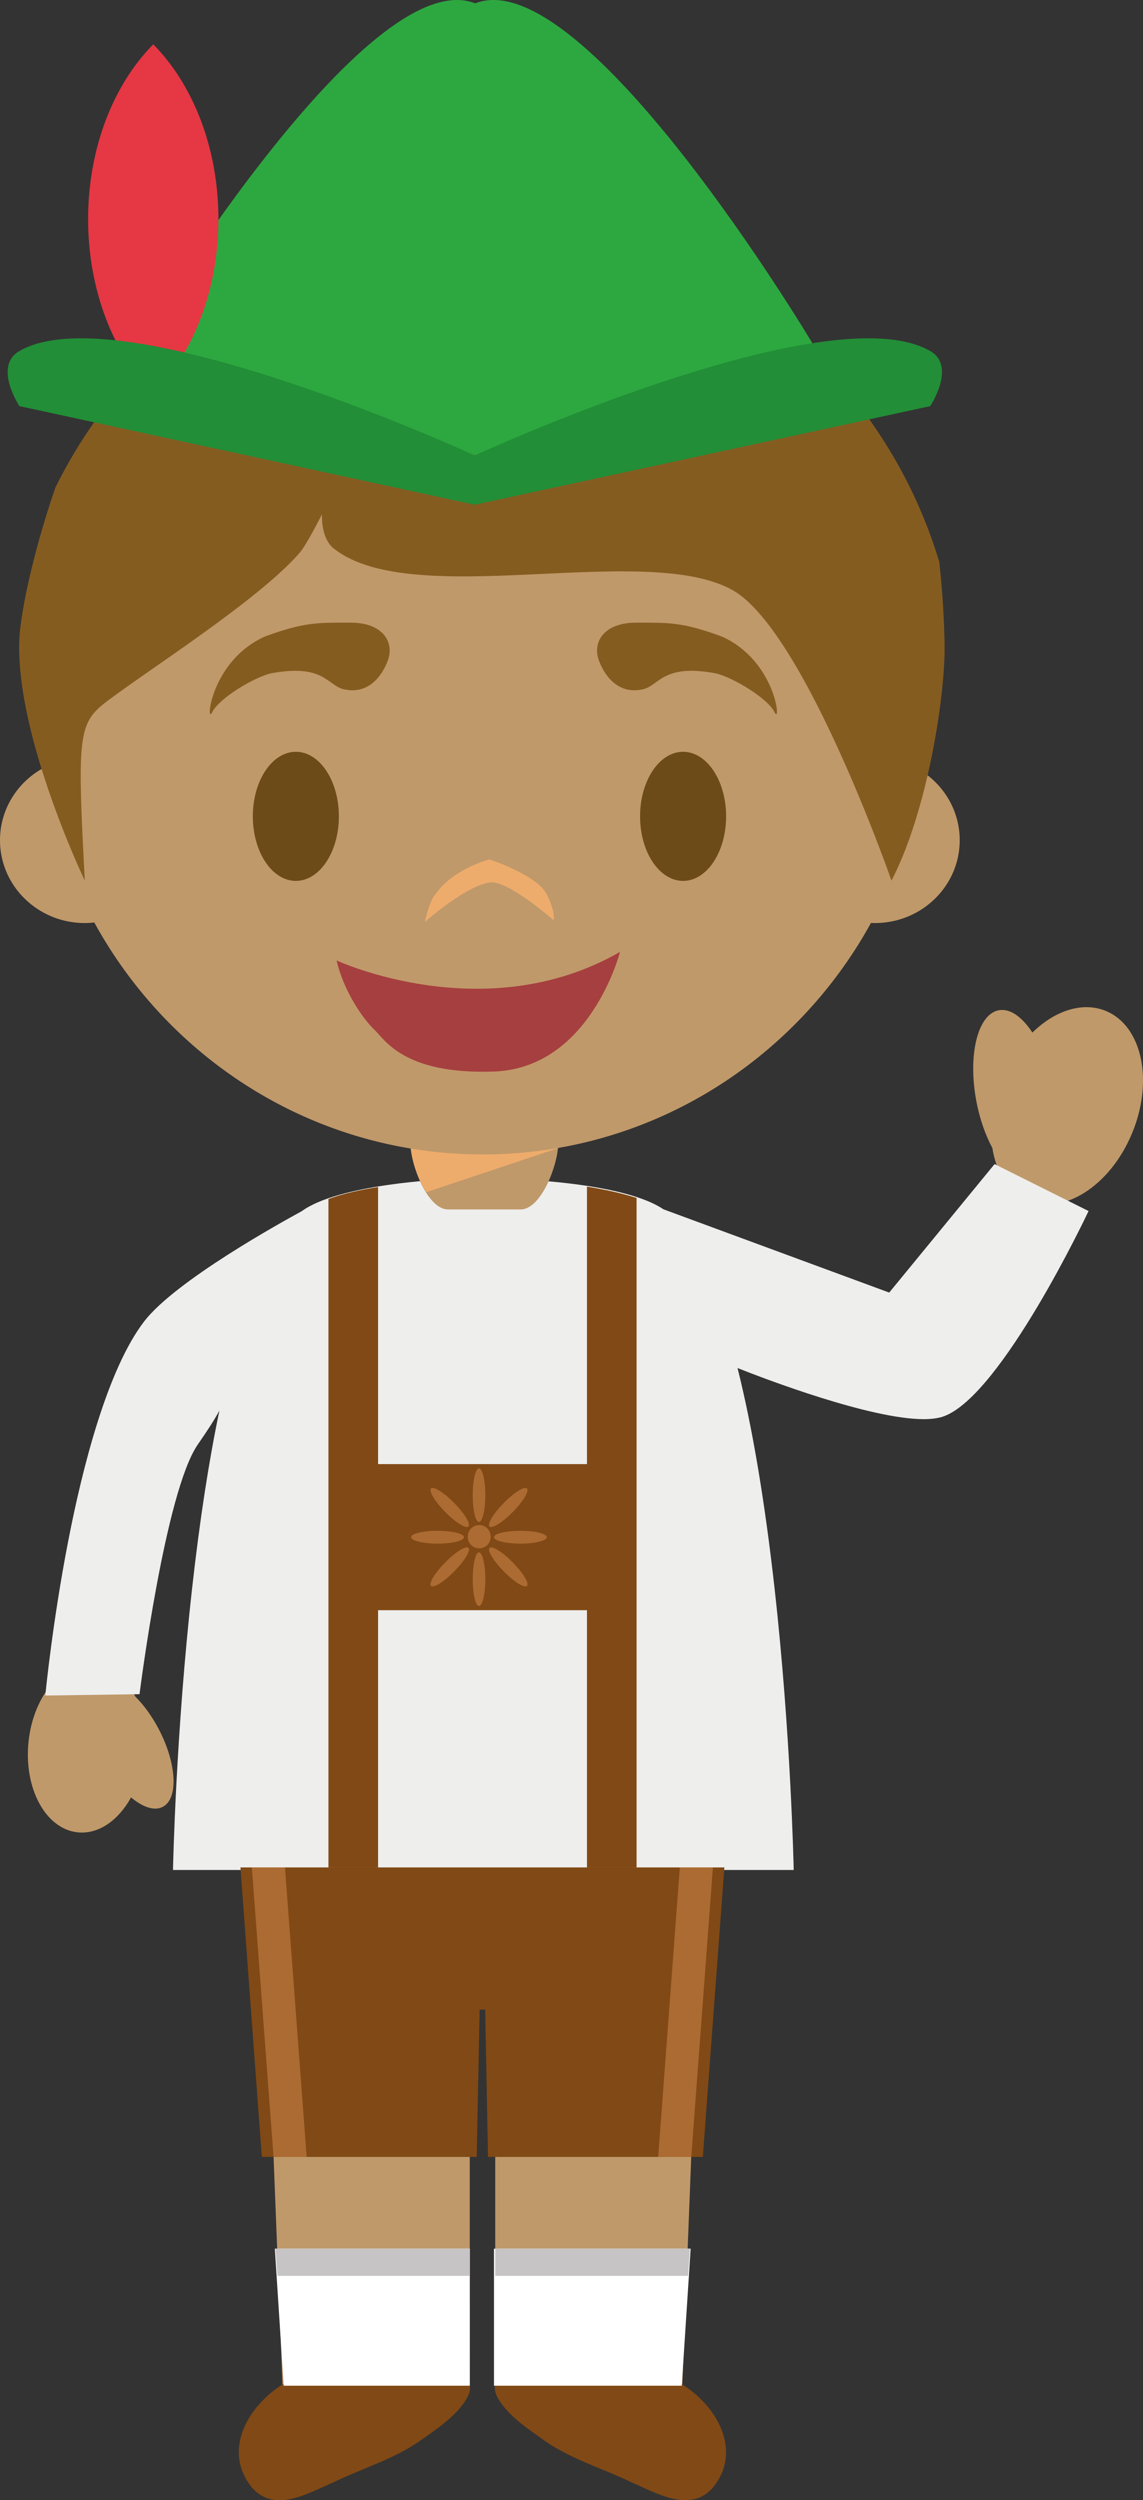 <svg xmlns="http://www.w3.org/2000/svg" width="53.13" height="116.173"><rect width="100%" height="100%" fill="#333333" stroke="none"/><g fill-rule="evenodd" stroke-miterlimit="10" data-paper-data="{&quot;isPaintingLayer&quot;:true}" style="mix-blend-mode:normal"><path fill="#c0996a" d="M1.326 80.935c.224-2.163 1.61-3.787 3.095-3.627.799.085 1.46.668 1.87 1.525.39.387.77.905 1.09 1.514.835 1.6.921 3.213.193 3.604-.39.212-.932.026-1.482-.433-.59 1.069-1.518 1.726-2.485 1.622-1.486-.158-2.505-2.041-2.281-4.205m45.092-33.992c.525-.102 1.092.304 1.57 1.036 1.055-1.031 2.356-1.46 3.446-.992 1.667.715 2.195 3.263 1.18 5.69-1.014 2.426-3.185 3.813-4.85 3.099-.896-.385-1.46-1.298-1.637-2.437-.319-.59-.58-1.328-.739-2.148-.411-2.152.05-4.053 1.03-4.248" data-paper-data="{&quot;origPos&quot;:null}"/><path fill="#eeeeed" d="m50.599 56.271-.013.028c-.039.085-4.026 8.522-6.709 9.508-.237.087-.557.135-.937.135-2.486 0-7.357-1.859-8.657-2.375 0 .01.003.02.007.029.685 2.74 1.26 6.166 1.708 10.154.764 6.792.892 13.006.894 13.069v.07H8.043v-.07c.002-.063.129-6.288.894-13.08.347-3.094.769-5.841 1.262-8.196-.213.395-.53.893-1.001 1.571-1.519 2.181-2.693 11.463-2.706 11.555l-.001.052-4.35.062h-.03l.003-.086c.004-.035.327-3.332 1.051-7.062.667-3.446 1.828-8.018 3.543-10.243 1.46-1.89 6.403-4.616 7.312-5.11 1.732-1.268 6.571-1.48 6.789-1.488l1.593.083h.13l1.59-.075c.217.009 4.921.173 6.715 1.388l10.496 3.87 4.898-5.97z"/><path fill="#c0996a" d="M42.859 35.84c1.055.691 1.751 1.866 1.751 3.202 0 2.126-1.766 3.848-3.944 3.848-.06 0-.121-.003-.181-.005-3.53 6.416-10.289 10.756-18.045 10.756-7.767 0-14.532-4.348-18.057-10.778a3.766 3.766 0 0 1-.44.027C1.766 42.89 0 41.168 0 39.042c0-1.434.805-2.688 1.998-3.348a21.572 21.572 0 0 1-.208-3.005c0-11.571 9.244-20.951 20.65-20.951 11.403 0 20.649 9.381 20.649 20.952a21.36 21.36 0 0 1-.23 3.15" data-paper-data="{&quot;origPos&quot;:null}"/><path fill="#855c20" d="M15.981 32.028c-.772-.174-.908-1.201-3.386-.74-.779.18-2.417 1.156-2.732 1.808-.316.652-.088-2.392 2.457-3.522 1.835-.675 2.457-.642 3.977-.642s1.987.907 1.766 1.65c0 0-.503 1.803-2.082 1.446zm13.905 0c.772-.174.908-1.201 3.386-.74.779.18 2.417 1.156 2.732 1.808.316.652.087-2.392-2.457-3.522-1.835-.675-2.457-.642-3.977-.642s-1.987.907-1.766 1.65c0 0 .503 1.803 2.082 1.446z" data-paper-data="{&quot;origPos&quot;:null}"/><path fill="#6d4b19" d="M15.752 37.932c0 1.657-.895 3-2 3s-2-1.343-2-3 .895-3 2-3 2 1.343 2 3m18 0c0 1.657-.895 3-2 3s-2-1.343-2-3 .895-3 2-3 2 1.343 2 3" data-paper-data="{&quot;origPos&quot;:null}"/><path fill="#eeac6c" d="M22.772 41.001c-1.125.153-3.02 1.834-3.02 1.834s.207-1.009.503-1.299c.8-1.156 2.487-1.604 2.487-1.604s2.173.703 2.65 1.588c.443.824.34 1.238.34 1.238s-2.121-1.871-2.96-1.756z"/><path fill="#a63f3f" d="M15.647 44.628s6.897 3.208 13.172-.397c0 0-1.39 5.47-5.95 5.561-4.115.122-4.984-1.492-5.477-1.956-.492-.463-1.42-1.772-1.745-3.208" data-paper-data="{&quot;origPos&quot;:null}"/><path fill="#855c20" d="M43.907 29.959c.031 2.461-.817 7.786-2.469 10.959 0 0-4.062-11.663-7.407-13.509-4.09-2.257-14.87.996-18.525-1.93-.607-.485-.539-1.586-.539-1.586s-.7 1.401-1.038 1.792c-1.77 2.045-6.362 5.006-8.54 6.595-1.753 1.276-1.833 1.263-1.447 8.638 0 0-3.22-6.711-3.043-11.188.053-1.292.667-4.155 1.673-7.065 3.634-7.399 11.163-12.482 19.867-12.482 9.996 0 18.448 6.706 21.22 15.926a41.66 41.66 0 0 1 .248 3.85" data-paper-data="{&quot;origPos&quot;:null}"/><path fill="#c0996a" d="M20.826 56.198c-.965 0-1.747-2.101-1.747-3.061h6.867c0 .959-.78 3.061-1.747 3.061h-3.373" data-paper-data="{&quot;origPos&quot;:null}"/><path fill="#eeac6c" d="M19.817 55.396a5.05 5.05 0 0 1-.722-2.028 20.572 20.572 0 0 0 6.838-.024l-.01.009-6.106 2.043"/><path fill="#814915" d="m33.671 86.77-1.001 13.452h-9.985l-.132-6.847h-.258l-.135 6.847h-9.99l-.993-13.452h14.148z"/><path fill="#ac6b32" d="M14.255 100.222h-1.54L11.707 86.77h1.54zm16.339 0h1.538l1.006-13.452H31.6z"/><path fill="#814915" d="M13.136 110.792c-1.63 1.022-2.815 3.103-1.417 4.8 1.053 1.2 2.608.25 3.789-.255 1.303-.63 2.791-1.073 3.971-1.893.765-.541 1.66-1.12 2.174-1.925.159-.251.234-.487.178-.727zm18.577 0c1.63 1.022 2.815 3.103 1.42 4.8-1.058 1.2-2.609.25-3.791-.255-1.303-.63-2.792-1.073-3.974-1.893-.763-.541-1.659-1.12-2.173-1.925-.158-.251-.233-.487-.177-.727z"/><path fill="#c0996a" d="M21.836 110.792H13.13l-.414-10.57h9.12zm9.881 0H23.02v-10.57h9.111z" data-paper-data="{&quot;origPos&quot;:null}"/><path fill="#fff" d="M21.836 110.853h-8.648l-.413-6.367h9.06z"/><path fill="#c6c4c4" d="M12.802 104.486h9.033v1.263h-8.941z" data-paper-data="{&quot;origPos&quot;:null}"/><path fill="#fff" d="M22.962 104.486h9.142l-.415 6.367h-8.727z"/><path fill="#c6c4c4" d="M31.985 105.749H23.02v-1.263h9.055z"/><path fill="#814915" d="M27.284 55.136c.766.126 1.598.297 2.306.528v31.107h-2.306V74.818h-9.71v11.953h-2.307V55.713c.651-.245 1.477-.424 2.307-.558V68.03h9.71V55.136"/><path fill="#ac6b32" d="M22.81 71.405c0 .297-.24.54-.535.54a.536.536 0 0 1-.532-.54c0-.3.237-.542.532-.542.296 0 .535.243.535.542m-.251-1.931c0 .688-.133 1.247-.295 1.247-.161 0-.29-.559-.29-1.247 0-.686.129-1.246.29-1.246.162 0 .295.56.295 1.246m0 3.905c0 .686-.133 1.245-.295 1.245-.161 0-.29-.559-.29-1.245 0-.688.129-1.248.29-1.248.162 0 .295.56.295 1.248m1.631-1.654c-.677 0-1.228-.135-1.228-.3 0-.163.551-.296 1.228-.296.676 0 1.227.133 1.227.297 0 .164-.551.3-1.227.3m-3.848-.001c-.678 0-1.23-.135-1.23-.3 0-.163.552-.296 1.23-.296.677 0 1.226.133 1.226.297 0 .164-.55.3-1.226.3m3.492-1.469c-.48.487-.963.787-1.077.673-.116-.118.181-.608.661-1.093.478-.49.96-.789 1.077-.673.114.118-.18.606-.661 1.093m-2.722 2.759c-.48.49-.96.789-1.077.673-.114-.116.181-.607.662-1.09.48-.49.962-.791 1.079-.673.112.116-.181.603-.664 1.09m0-3.18c.483.488.776.975.664 1.093-.117.116-.599-.186-1.08-.673-.48-.485-.775-.975-.66-1.093.116-.113.596.184 1.076.673m2.722 2.762c.48.485.775.974.661 1.09-.116.118-.599-.183-1.077-.673-.48-.485-.777-.974-.661-1.09.114-.116.597.183 1.077.673"/><path fill="#2da840" d="M22.074 21.163v-.002.002-.004l-15.7-5.214S17.023-1.832 22.09.155c5.067-1.987 15.67 15.79 15.67 15.79l-15.686 5.214z"/><path fill="#e63744" d="M4.096 10.184c0-3.32 1.189-6.265 3.028-8.125 1.839 1.86 3.029 4.805 3.029 8.125 0 3.317-1.189 6.264-3.029 8.124-1.839-1.86-3.028-4.807-3.028-8.124"/><path fill="#228e37" d="M43.249 16.316c1.216.711-.01 2.555-.01 2.555l-21.172 4.582L.903 18.871s-1.227-1.845-.01-2.555c4.705-2.74 21.175 4.847 21.175 4.847s16.472-7.587 21.18-4.847"/></g></svg>